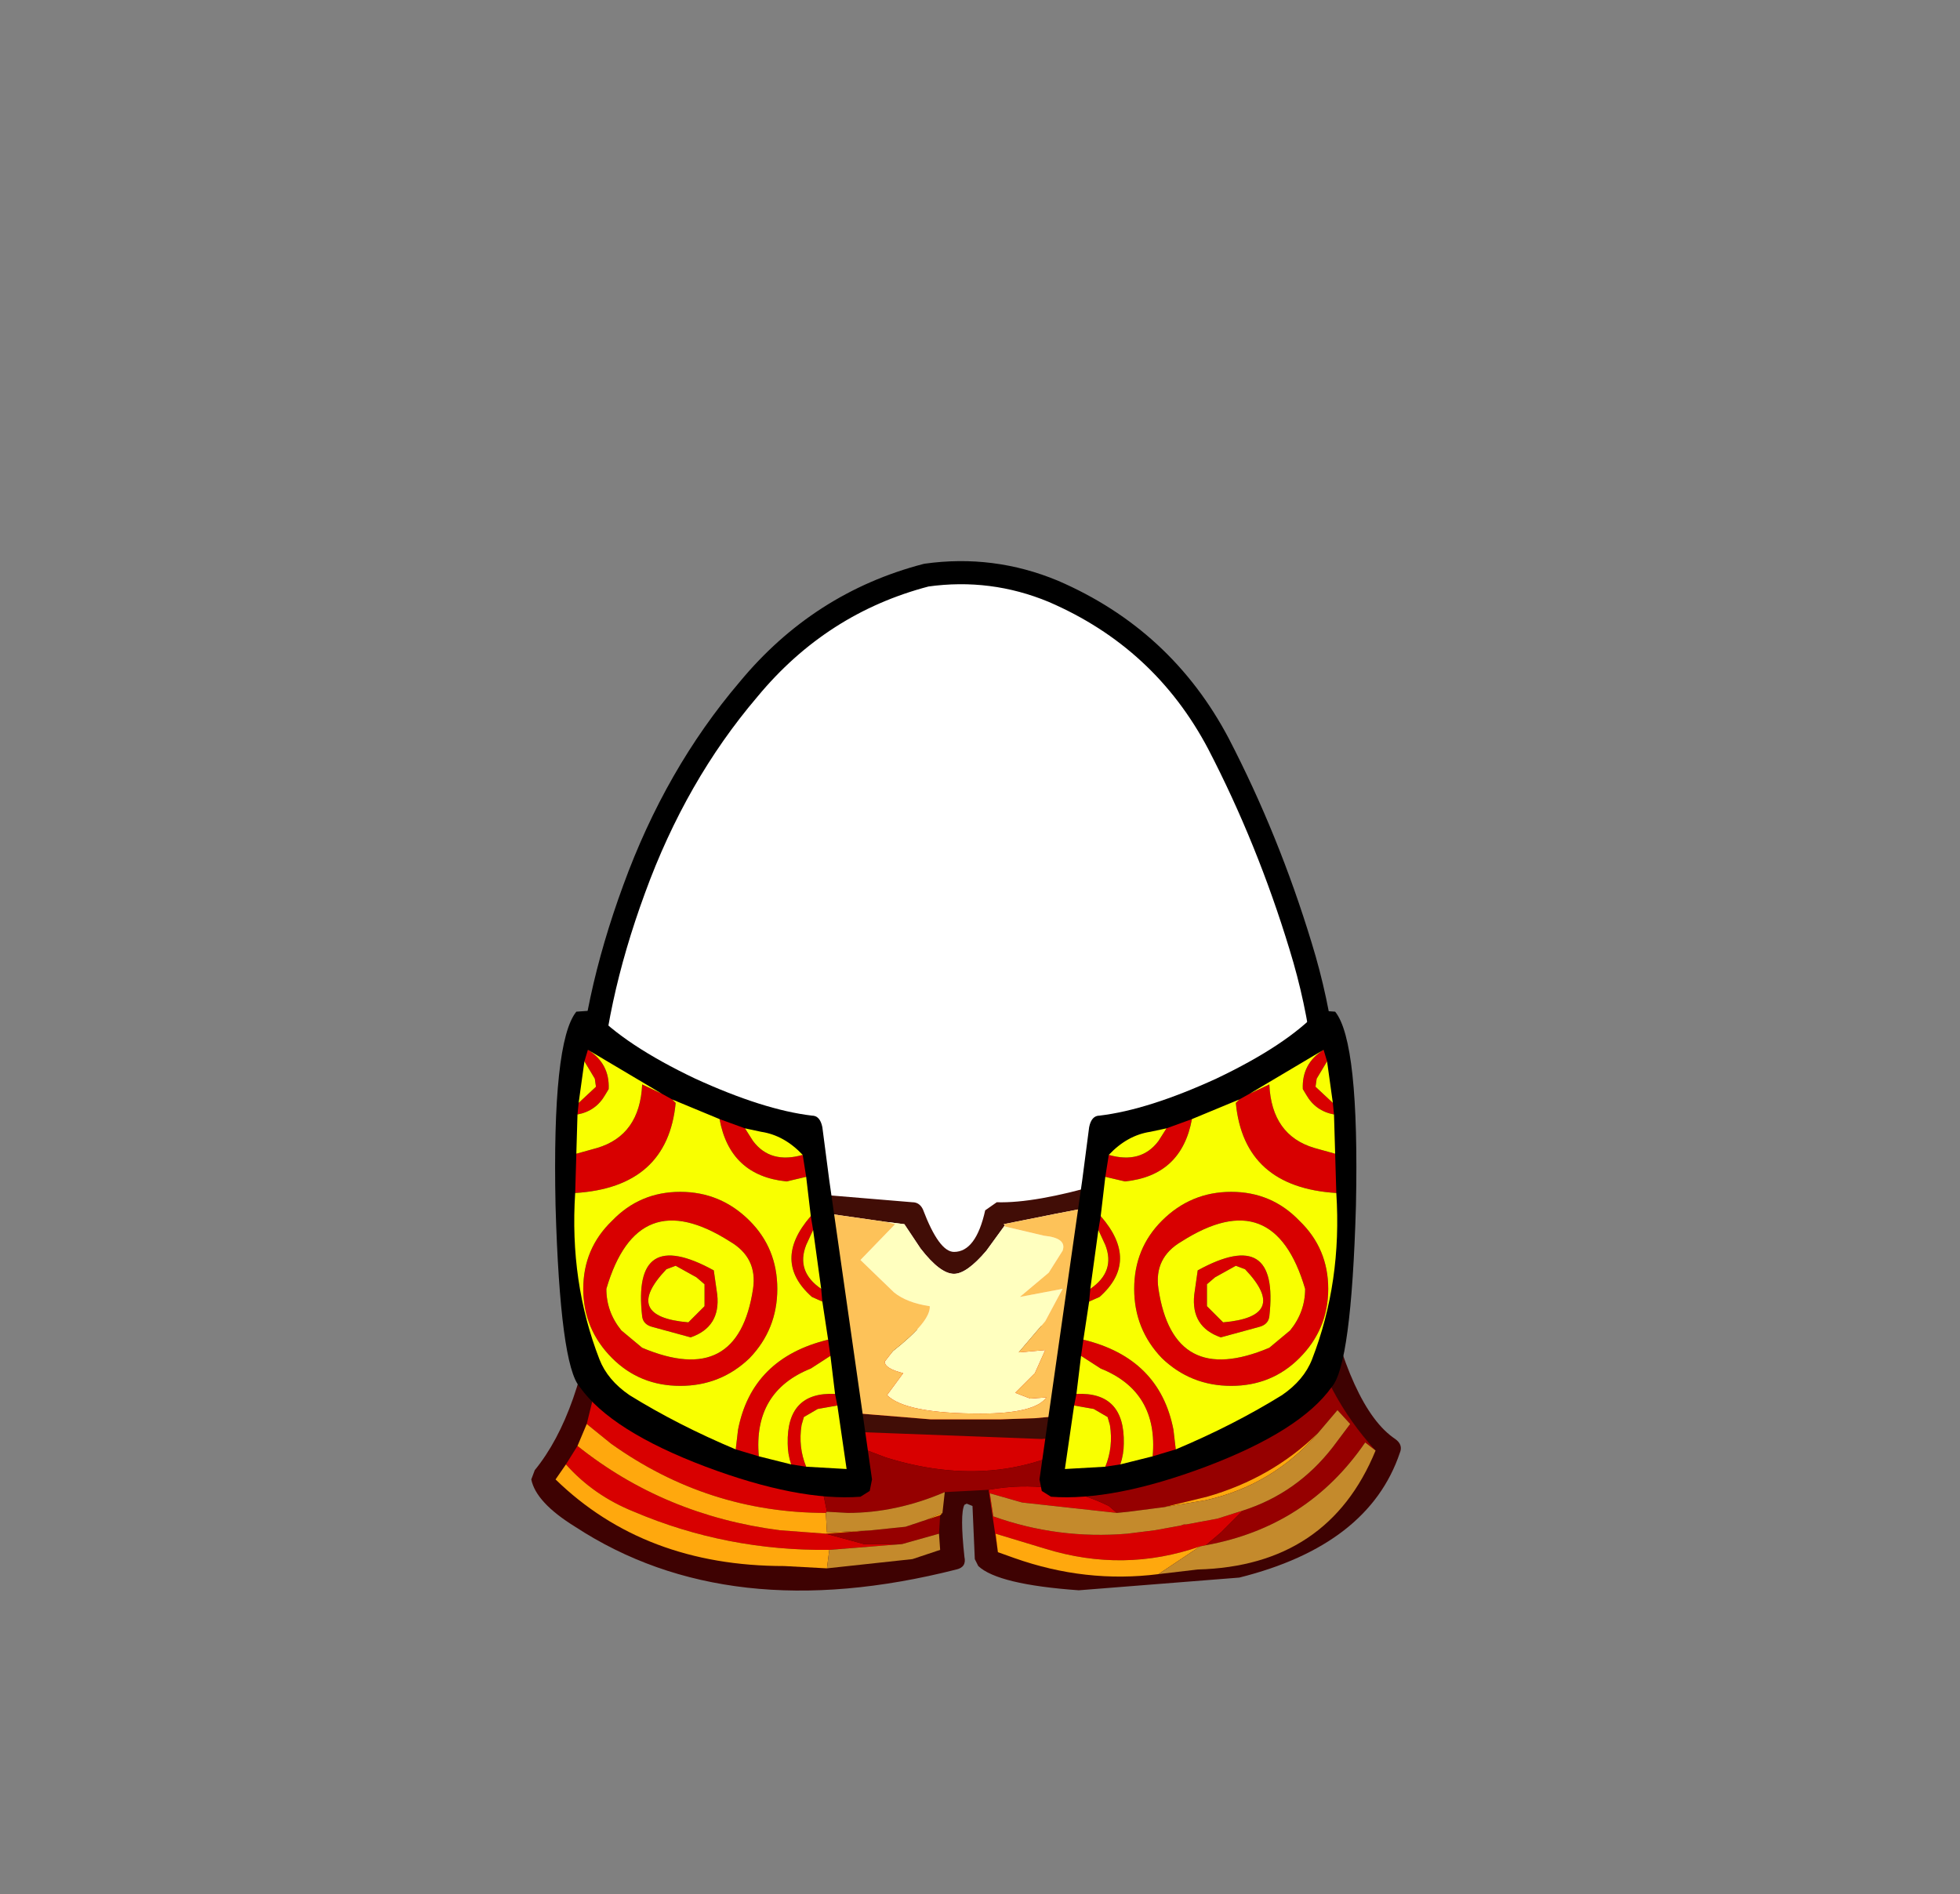 <svg xmlns="http://www.w3.org/2000/svg" xmlns:xlink="http://www.w3.org/1999/xlink" width="84.85" height="82"><rect width="100%" height="100%" fill="#808080" stroke="none"/><g transform="translate(37.4 42.25)"><use xlink:href="#a" width="32.05" height="38" transform="translate(-11.95 -17.45)"/><use xlink:href="#b" width="33.05" height="38.95" transform="translate(-12.45 -17.95)"/><use xlink:href="#c" width="37.65" height="21.8" transform="translate(-14.4 4.8)"/><use xlink:href="#d" width="13.7" height="21.05" transform="translate(-13.35 1.5)"/><use xlink:href="#d" width="13.7" height="21.05" transform="matrix(-1 0 0 1 21.3 1.5)"/></g><defs><use xlink:href="#e" id="a" width="32.05" height="38"/><use xlink:href="#f" id="b" width="33.05" height="38.95"/><use xlink:href="#g" id="d" width="13.7" height="21.05"/><path id="e" fill="#fff" fill-rule="evenodd" d="M27.35 7.4q2.15 4.15 3.55 8.75 1.45 4.7 1.15 9.5-.35 4.95-4.2 8.1-3.8 3.2-8.75 4.05l-2.6.2q-3.6 0-7.05-1.15-4.65-1.6-7.1-5.5Q-.2 27.4.05 23q.2-4.4 2-9.3Q3.85 8.75 7 5.05 10.1 1.3 14.7.1l1.8-.1q1.9.05 3.7.8 4.75 2.05 7.15 6.6" transform="translate(-.05)"/><path id="f" fill="none" stroke="#000" stroke-linecap="round" stroke-linejoin="round" d="M27.35 7.4Q24.95 2.85 20.2.8 17.55-.3 14.7.1 10.1 1.3 7 5.05q-3.15 3.7-4.95 8.65-1.8 4.9-2 9.3-.25 4.4 2.3 8.35 2.45 3.9 7.1 5.5 4.65 1.55 9.65.95 4.95-.85 8.75-4.05 3.85-3.15 4.2-8.1.3-4.8-1.15-9.5-1.4-4.6-3.55-8.75Z" transform="translate(.45 .5)"/><g id="c"><path fill="#3e0202" fill-rule="evenodd" d="M37.4 15.25q.35.25.2.6-1.35 4-6.95 5.4l-6.95.55q-3.5-.25-4.35-1.05l-.15-.3-.1-2.3-.25-.1-.1.05q-.2.4 0 2.25.1.45-.35.55-9.85 2.5-16.5-1.85Q.2 18 0 17l.15-.4q2-2.45 2.65-7.55l.3-1.6q.15-.25.35-.25l.45.1q2.75 2.35 9.25 3 5.75.55 12.25-.3 6.95-1 7.85-2.3.25-.25.55-.2l.35.4.1.45q1.2 5.6 3.15 6.9"/><path fill="#d80000" fill-rule="evenodd" d="m30.8 18.35-.95.95-.65.55-.25.05q-3.3 1.15-6.7.1l-2.15-.65.1.8-.4-2.7q2.75-.5 5.2.7l.35.3-4.1-.45-1.4-.4.15 1q2.8 1 5.8.75l1.2-.15 1.1-.2.15-.05h.1l1.35-.25 1.1-.35m-5.65-7.25v2.7l-.05.8q-4.3 3.15-9.75 1.45l-3.3-1.25.75 3.6-.05.05q-5.1 0-9.3-3L2.4 14.6l1.5-6.1q5.2 2.85 11.2 3 3.4.25 6.65-.1l3.4-.3m-12.4 8.25 1.65.45h1.65l-3.15.25q-4.45.05-8.45-1.65-1.75-.7-2.95-2.05l.5-.8q3.75 3 8.75 3.65l2 .15"/><path fill="#960000" fill-rule="evenodd" d="M30.8 18.35q2.35-.75 3.9-2.75l.75-1-.55-.6-.85 1q-2 1.95-4.8 2.75l-1.85.45-1.55.2-.5.05-.35-.3q-2.45-1.2-5.2-.7l-1.9.1q-2.1.9-4.2.9l-.9-.05-.75-3.6 3.3 1.25q5.45 1.7 9.75-1.45l.05-.8v-2.7q4.4-.05 8.05-2.2l.35 1.2q.8 3.25 3 5.65l-.45-.35q-2.5 3.65-6.9 4.45l.65-.55.95-.95m-16.05.85 1.45-.15.9-.3.6-.2-.05.8-1.6.45H14.4l-1.65-.45 2-.15"/><path fill="#ffa80d" fill-rule="evenodd" d="m27.4 18.2 1.85-.45q2.8-.8 4.8-2.75-1.95 2.25-4.85 2.9l-1.8.3m-12.65 1-2 .15-2-.15q-5-.65-8.75-3.65l.4-.95 1.05.85q4.2 3 9.3 3l.05.85 1.95-.1m2.95-.65-.6.2.7-.3-.1.1m11.25 1.35-1.8 1.2q-3.15.4-6.25-.7l-.7-.25-.1-.8 2.15.65q3.4 1.05 6.7-.1m-16.15.95-1.85-.1q-6.05 0-9.9-3.75l.45-.65q1.2 1.35 2.95 2.05 4 1.7 8.45 1.65l-.1.8"/><path fill="#c48a2c" fill-rule="evenodd" d="m34.05 15 .85-1 .55.6-.75 1q-1.55 2-3.9 2.75l-1.1.35-1.35.25h-.1l-.15.05-2.3.35 2.3-.35-1.1.2-1.2.15q-3 .25-5.8-.75l-.15-1 1.4.4 4.1.45.5-.05 1.55-.2 1.8-.3q2.9-.65 4.85-2.9m-4.85 4.85q4.4-.8 6.9-4.45l.45.35q-2.05 5-7.7 5.15l-1.7.2 1.8-1.2.25-.05M12.8 18.4l.9.05q2.1 0 4.2-.9l-.1.9-.7.3-.9.3-1.45.15-1.95.1-.05-.85.05-.05m3.25 1.4 1.6-.45.05.7-1.2.4-3.7.4.1-.8 3.15-.25m9.8-1.4v.9l1.15-.1-1.15.1v-.9"/><path fill="none" stroke="#333" stroke-linecap="round" stroke-linejoin="round" stroke-width=".95" d="m2.55.5.3-.05M5.1 6.4 5 8.1l-.15.6"/><path fill="#410d06" fill-rule="evenodd" d="M12.9 5.5v-.8l3.6.3q.3 0 .45.3.7 1.85 1.35 1.85.95 0 1.35-1.8l.5-.35q1.65.05 4.55-.8v.9l-.7.15-1.3.25-2.25.45.05.05-.8 1.1q-.85 1-1.4 1-.6 0-1.45-1.1l-.7-1.05-.8-.1-2.45-.35M24.7 14v1l-2.6.25-9.2-.35V14l1.35.15 3.05.25h3l1.5-.05 1.6-.15 1.3-.2"/><path fill="#ffffbf" fill-rule="evenodd" d="m15.35 5.85.8.1.7 1.05q.85 1.1 1.45 1.1.55 0 1.4-1l.8-1.1v.05l1.7.4q1 .1.8.65l-.6.95-1.25 1.05L23 8.75l-.75 1.4-1.15 1.35 1.15-.1-.45 1-.85.85.65.25.7-.05q-.5.7-2.85.7-3.25 0-4.05-.8l.7-.95q-.8-.2-.8-.5l.35-.45q1.65-1.3 1.6-1.95-1-.15-1.55-.6l-1.45-1.4 1.5-1.55-.4-.1m9.35 4.65V14l-1.3.2.75-.3.4-2.4.15-1M12.9 14v-1.55l.05.15.3 1.25 1 .3L12.9 14"/><path fill="#fdc259" fill-rule="evenodd" d="m12.9 5.5 2.45.35.4.1-1.5 1.55 1.45 1.4q.55.45 1.55.6.05.65-1.6 1.95l-.35.45q0 .3.8.5l-.7.95q.8.8 4.05.8 2.35 0 2.85-.7l-.7.05-.65-.25.85-.85.45-1-1.15.1 1.15-1.35.75-1.4-1.85.35 1.25-1.05.6-.95q.2-.55-.8-.65l-1.7-.4V6l-.05-.05 2.25-.45 1.3-.25.7-.15v5.4l-.15 1-.4 2.4-.75.3-1.6.15-1.5.05h-3l-3.05-.25-1-.3-.3-1.25-.05-.15V5.5m7 8.9h-1.05 1.05"/></g><g id="g" fill-rule="evenodd"><path d="M11.1 4.55q.35 0 .45.5l.3 2.3L13.7 20.3l-.1.5-.4.25q-2.7.2-6.7-1.3-4.1-1.55-5.45-3.45Q.2 15.35 0 8.45q-.15-7.1.9-8.4L1.6 0Q3 1.5 6.05 2.95 9 4.3 11.1 4.55"/><path fill="#d80000" d="m11.05 8.9.1.6-.3.65q-.45 1.15.65 1.9l.05.55-.45-.2q-1.75-1.55-.05-3.5m.75 5.35.1.7-.85.55q-2.5 1-2.25 3.8l-1-.3.1-.85q.6-3.1 3.9-3.9m.3 2.35.1.5-.85.15-.6.35-.1.35q-.15.95.2 1.8l-.65-.1q-.15-.45-.15-.9Q10 16.5 12.1 16.6M.85 7.9.9 6.2l.9-.25Q3.65 5.4 3.75 3.2l.85.4.45.25.15.15Q4.85 7.65.85 7.9m.1-3.4L1 4l.75-.7-.05-.35-.45-.75.15-.5q.95.6.9 1.7l-.15.25q-.4.7-1.2.85m6.15.2 1.1.4.35.55q.75 1 2.15.6l.15.95-.85.2q-2.45-.25-2.9-2.7M7 12.3q.15 1.4-1.15 1.85L4.2 13.7q-.4-.1-.45-.45-.45-3.95 3.1-2L7 12.3m1.55-.25q.2-1.35-1-2.05-4-2.55-5.35 2.05 0 1 .65 1.8l.9.75q4.15 1.75 4.8-2.55m-2.45-.5-.9-.5-.4.15q-1.95 2.05.95 2.3l.7-.7v-.95l-.35-.3m-4.9.5q0-1.75 1.25-2.95 1.2-1.25 2.95-1.25 1.75 0 3 1.25 1.2 1.2 1.2 2.95 0 1.75-1.2 3-1.25 1.2-3 1.2t-2.95-1.2q-1.25-1.25-1.25-3"/><path fill="#f9ff00" d="m10.85 7.2.2 1.7q-1.7 1.95.05 3.5l.45.2.25 1.65q-3.3.8-3.9 3.9l-.1.85q-2.5-1.05-4.6-2.35-.95-.65-1.3-1.55Q.6 11.75.85 7.9q4-.25 4.35-3.9l-.15-.15 2.05.85q.45 2.45 2.9 2.7l.85-.2m.3 2.3.35 2.55q-1.1-.75-.65-1.9l.3-.65m.75 5.45.2 1.65q-2.1-.1-2.05 2.15 0 .45.15.9l-1.4-.35q-.25-2.8 2.25-3.8l.85-.55m.3 2.15.4 2.75-1.75-.1q-.35-.85-.2-1.8l.1-.35.6-.35.85-.15M.9 6.2l.05-1.7q.8-.15 1.2-.85l.15-.25q.05-1.1-.9-1.7l3.2 1.9-.85-.4q-.1 2.2-1.95 2.75l-.9.25M1 4l.25-1.8.45.75.05.35L1 4m7.2 1.1.7.15q1 .15 1.8 1-1.4.4-2.15-.6L8.2 5.1m-7 6.95q0 1.75 1.25 3 1.2 1.2 2.95 1.2 1.75 0 3-1.2 1.2-1.25 1.2-3T8.4 9.1q-1.25-1.25-3-1.25T2.45 9.1Q1.2 10.3 1.2 12.05m4.9-.5.35.3v.95l-.7.7q-2.9-.25-.95-2.3l.4-.15.9.5m2.45.5q-.65 4.3-4.8 2.55l-.9-.75q-.65-.8-.65-1.8Q3.55 7.45 7.55 10q1.2.7 1 2.05M7 12.3l-.15-1.05q-3.55-1.95-3.1 2 .05.35.45.45l1.65.45Q7.15 13.7 7 12.3"/></g></defs></svg>
